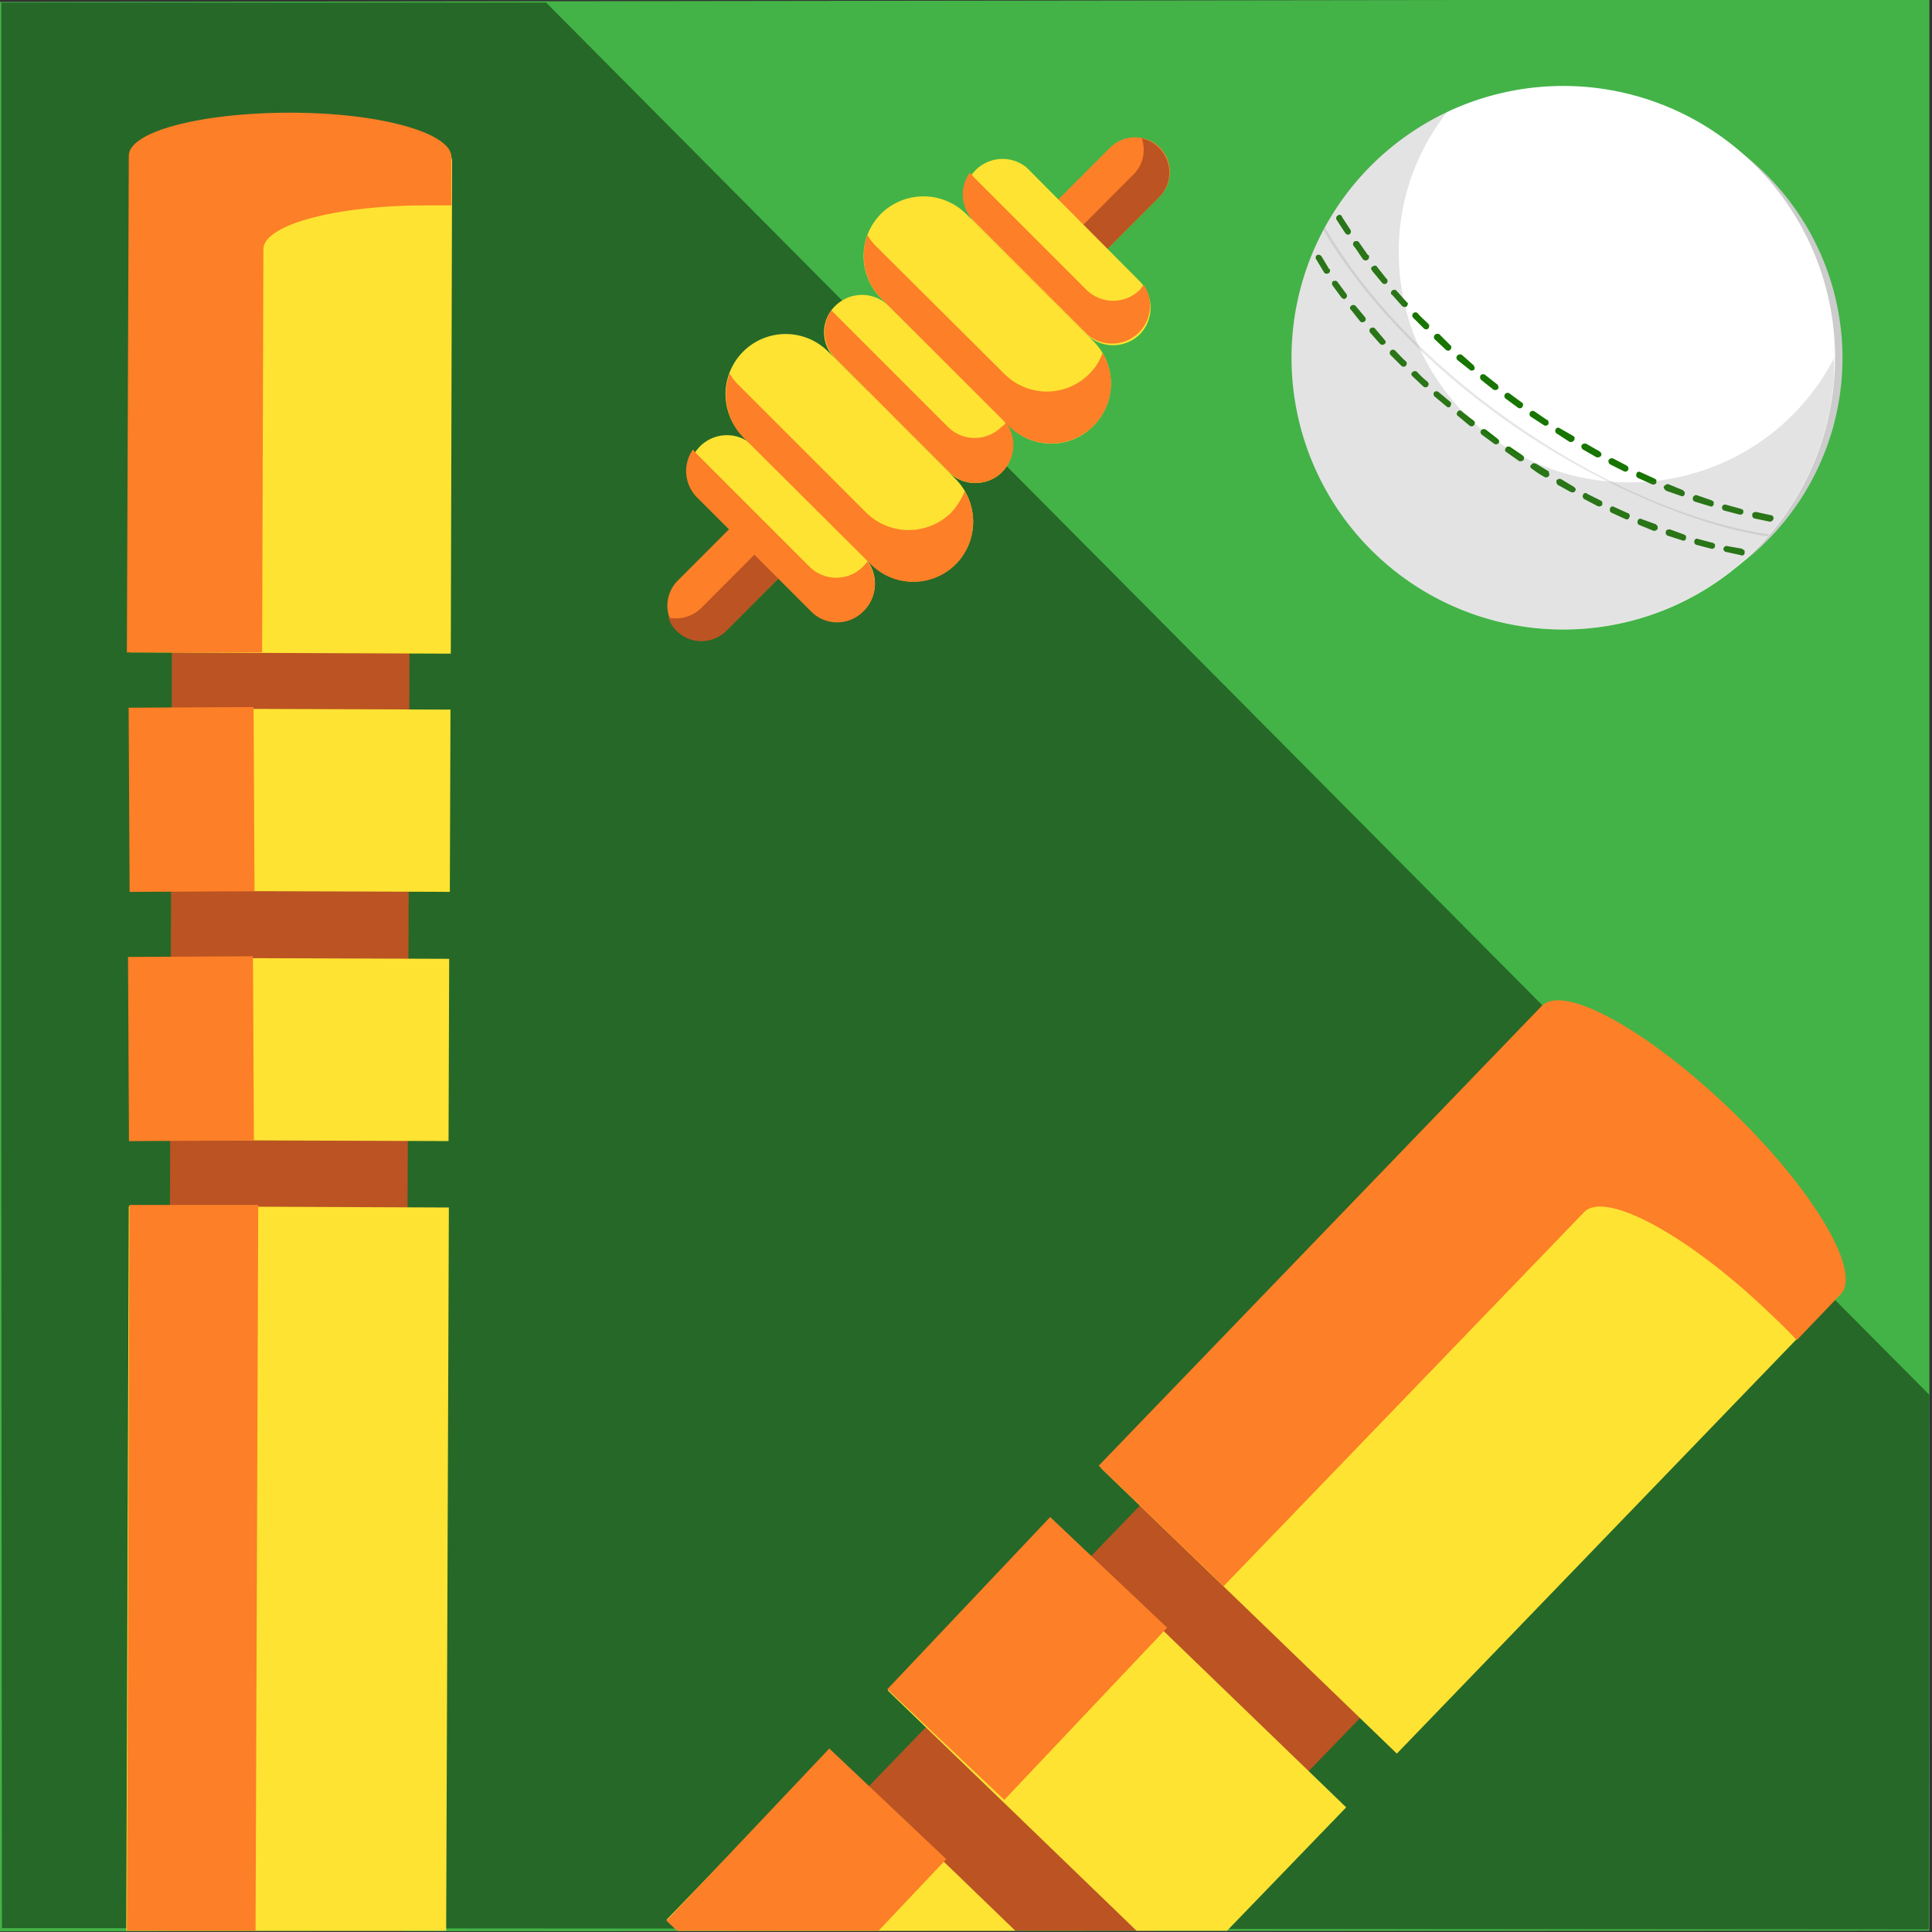 <svg xmlns="http://www.w3.org/2000/svg" viewBox="0 0 300 300"><rect x="0" y="0" width="300" height="300" fill="#333333" stroke="none"/><defs><style>.a{fill:none}.g{fill:#fd7f27}.h{fill:#bb5323}.i{fill:#fee333}.j{fill:#fff}.n{fill:#177500}</style><clipPath id="a"><path class="a" d="M.2.2v299.6h299.5V-.1L.2.2z"/></clipPath><clipPath id="b"><path class="a" d="M200.1 17.2h84.7v80.5h-84.7z"/></clipPath></defs><g style="isolation:isolate"><path fill="#43b347" d="M0 .3v299.6l299.6-.1V-.1L0 .3z"/><path fill="#266828" d="M.2.4v177.2l.1 121.8 299.2.2.1-83L84.8.4H.2z"/><g clip-path="url(#a)"><path d="M246 15.4a40.2 40.2 0 1 0 40.1 40.2A40.2 40.2 0 0 0 246 15.4" fill="#ccc"/><path class="g" d="M180.1 30.5l-67.3 67.4a5.4 5.4 0 0 1-7.6 0 5.5 5.5 0 0 1 0-7.7l67.2-67.3a5.5 5.5 0 0 1 7.7 0 5.4 5.4 0 0 1 0 7.6"/><path class="h" d="M177.3 21.5a5.4 5.4 0 0 1-1.3 5.6l-67.2 67.4a5.6 5.6 0 0 1-5 1.4 4.6 4.6 0 0 0 1.3 2.1 5.4 5.4 0 0 0 7.6 0L180 30.6a5.4 5.4 0 0 0 0-7.6 5.2 5.2 0 0 0-2.7-1.5"/><path class="i" d="M148.4 87.6a9.3 9.3 0 0 1-13.1 0l-19.9-19.8a9.3 9.3 0 0 1 13.2-13.2l19.8 19.8a9.4 9.4 0 0 1 0 13.2"/><path class="i" d="M155.6 73.3a5.9 5.9 0 0 1-8.3 0l-17.6-17.6a5.7 5.7 0 0 1 0-8.2 5.9 5.9 0 0 1 8.3 0L155.6 65a6 6 0 0 1 0 8.3"/><path class="i" d="M169.8 66.1a9.1 9.1 0 0 1-13.1 0l-19.9-19.8a9.3 9.3 0 0 1 0-13.1 9.4 9.4 0 0 1 13.2 0L169.8 53a9.3 9.3 0 0 1 0 13.1"/><path class="i" d="M177 51.9a5.9 5.9 0 0 1-8.3 0l-17.6-17.6a5.9 5.9 0 0 1 8.3-8.3l17.5 17.6a5.9 5.9 0 0 1 .1 8.3m-42.8 42.8a5.9 5.9 0 0 1-8.3 0l-17.6-17.5a5.9 5.9 0 0 1 8.3-8.3l17.6 17.6a5.9 5.9 0 0 1 0 8.2"/><path class="g" d="M134 88a5.9 5.9 0 0 1-8.3 0l-17.6-17.6-.5-.6a5.8 5.8 0 0 0 .7 7.5l17.6 17.6a5.7 5.7 0 0 0 8.2 0 5.9 5.9 0 0 0 .6-7.7l-.7.8m21.5-21.7a5.9 5.9 0 0 1-8.3 0l-17.5-17.5-.6-.6a5.8 5.8 0 0 0 .7 7.5l17.6 17.6a5.8 5.8 0 0 0 8.2 0 5.9 5.9 0 0 0 .6-7.7 2.3 2.3 0 0 1-.7.7M177 45a5.9 5.9 0 0 1-8.3 0l-17.6-17.6-.5-.6a5.8 5.8 0 0 0 .6 7.5l17.6 17.6a5.9 5.9 0 0 0 8.8-7.7l-.6.8m-29.3 34.6a9.4 9.4 0 0 1-13.2 0l-19.8-19.8a7.9 7.9 0 0 1-1.4-1.8 9.6 9.6 0 0 0 2.1 9.9l19.9 19.8a9.3 9.3 0 0 0 14.5-11.4 11.5 11.5 0 0 1-2.1 3.3"/><path class="g" d="M169.1 58.1a9.3 9.3 0 0 1-13.1 0l-19.9-19.8a8.6 8.6 0 0 1-1.4-1.8 9.4 9.4 0 0 0 2.2 9.9l19.8 19.8a9.3 9.3 0 0 0 14.5-11.4 8.4 8.4 0 0 1-2.1 3.3"/><path class="h" d="M25.1 556.734l1.6-458.897 36.9.129-1.602 458.897z"/><path class="i" d="M20.25 138.313l.1-28.3 49.6.174-.1 28.3zm-.2 38.7l.1-28.3 49.6.173-.1 28.3zM45.4 18.2c-13.7 0-24.8 3-24.8 6.7l-.3 76.4 49.7.2.2-76.4c.1-3.7-11-6.8-24.8-6.9M20 187.3l-1.5 426.5c0 3.7 11.1 6.8 24.8 6.8s24.8-2.9 24.8-6.6l1.6-426.5z"/><path class="g" d="M38.5 618.6l1.6-431.5h-20l-1.5 426.4c0 3.3 8.8 6.1 20.3 6.7a4.7 4.7 0 0 1-.4-1.6M19.877 148.593l19.4-.102.15 28.6-19.4.102zm.098-38.7l19.4-.102.15 28.6-19.4.102zM40.9 38.7c0-3.8 11.3-6.8 25.1-6.8h4.1v-7.5c0-3.8-11.2-6.9-25-6.9S20 20.4 20 24.2l-.3 77.1h21z"/><path class="h" d="M-229.958 655.205l409.849-424.41 34.168 32.996-409.848 424.41z"/><path class="i" d="M137.858 262.51l25.286-26.185 45.893 44.32-25.285 26.183zM103.5 298.107l25.285-26.184 45.894 44.319-25.286 26.184zM268.2 173.2c-12.7-12.2-25.7-19.4-29-15.9L171 228l45.9 44.3 68.2-70.7c3.3-3.4-4.2-16.2-16.9-28.4"/><path class="g" d="M103.49 298.245l25.284-26.738 18.165 17.177-25.285 26.738zm34.295-35.941l25.285-26.738 18.165 17.177-25.285 26.738zM246 188.2c3.3-3.4 16.4 3.7 29.2 16.1 1.3 1.2 2.6 2.5 3.8 3.8l6.8-7.1c3.4-3.5-4.3-16.4-17.1-28.7s-25.9-19.6-29.3-16.1l-68.8 71.4 19.4 18.7z"/><path class="j" d="M224.7 17.4a42.2 42.2 0 1 1-20.1 56.2 42.2 42.2 0 0 1 20.1-56.2"/><path d="M274.8 83l-1.3-.2c-12.3-2.1-26.2-8.4-39.2-17.6s-22.5-19.5-28.6-29.9c0 .1-.1.2-.2.4 5.9 10.1 15.8 20.8 28.6 29.8s28.4 16 40.4 17.8l.3-.3" fill="#aaa" opacity=".3"/><path class="j" d="M262.9 77.2a.5.5 0 0 0 .3.7l2.3.7a.4.4 0 0 0 .6-.3v-.4l-.3-.2-2.3-.8c-.2-.1-.5.1-.6.3m-4.2-1l2.3.8a.4.4 0 0 0 .6-.3v-.3l-.3-.3-2.2-.9c-.3-.1-.5.1-.7.3s.1.5.3.7m9.4 2.2a.5.5 0 0 0-.7.3.5.5 0 0 0 .4.6l2.3.6a.5.5 0 0 0 .6-.3v-.4l-.4-.2-2.2-.6m4 1.5a.5.5 0 0 0 .3.6l2.4.5a.6.6 0 0 0 .6-.5.4.4 0 0 0-.1-.3c0-.1-.2-.2-.3-.2l-2.3-.5c-.3 0-.6.1-.6.4m-30.5-13.3a.5.5 0 0 0 .1.7l2 1.3a.6.6 0 0 0 .7-.2.7.7 0 0 0 .1-.5l-.2-.2-2.1-1.2a.4.4 0 0 0-.6.1m4 2.5a.6.6 0 0 0 .2.7l2.1 1.2a.7.7 0 0 0 .7-.2.5.5 0 0 0 0-.5l-.2-.2-2.1-1.2a.7.7 0 0 0-.7.2m4.2 2.3a.6.6 0 0 0 .2.7l2.2 1.1a.5.5 0 0 0 .6-.2.5.5 0 0 0 0-.5l-.2-.2-2.1-1.1a.6.6 0 0 0-.7.2m7.4 3.1l-.3-.2-2.2-1a.4.4 0 0 0-.6.3.5.5 0 0 0 .2.6l2.2 1a.6.6 0 0 0 .7-.2v-.5m-47.5-38.8l-1.3-2a.4.4 0 0 0-.7-.2.5.5 0 0 0-.1.7l1.3 2a.5.5 0 0 0 .6.2.5.5 0 0 0 .2-.7m19.2 21.2a.3.3 0 0 0-.1-.2l-1.8-1.6a.6.6 0 0 0-.7.1.5.5 0 0 0 0 .7l1.9 1.5a.5.5 0 0 0 .7 0 .4.4 0 0 0 0-.5m8.8 7.8l2 1.3a.5.5 0 0 0 .7-.1.5.5 0 0 0 0-.5.2.2 0 0 0-.2-.2l-1.9-1.3a.5.5 0 0 0-.7.1.5.5 0 0 0 .1.7m-27.4-27.2a.5.5 0 0 0-.1.7c.5.6.9 1.3 1.4 2a.5.5 0 0 0 .9-.6h-.1l-1.4-2c-.1-.2-.5-.2-.7-.1m2.8 4.6l1.5 1.8a.5.5 0 0 0 .7.1.5.5 0 0 0 .1-.6.1.1 0 0 0-.1-.1l-1.5-1.9c-.1-.2-.4-.2-.7 0s-.2.4 0 .7M230 59l1.9 1.5a.6.6 0 0 0 .7-.1.4.4 0 0 0 0-.5c0-.1 0-.2-.1-.2l-1.9-1.5a.5.5 0 0 0-.7.1.6.6 0 0 0 .1.7m-4.7-5.3a.1.1 0 0 0-.1-.1l-1.7-1.7a.6.6 0 0 0-.7.1.5.5 0 0 0 0 .7l1.7 1.6c.2.2.6.2.7 0a.5.5 0 0 0 .1-.6m8.5 8.2l1.9 1.4a.5.5 0 0 0 .7-.1.9.9 0 0 0 .1-.5c-.1-.1-.1-.2-.2-.2l-1.9-1.4a.5.5 0 0 0-.6.8m-17.7-16.2l1.6 1.8a.6.6 0 0 0 .7.1.7.7 0 0 0 .2-.6h-.1l-1.6-1.8a.5.5 0 0 0-.8.6m3.3 3.5l1.7 1.7a.5.5 0 0 0 .7 0 .7.7 0 0 0 .1-.6.1.1 0 0 1-.1-.1c-.6-.6-1.2-1.1-1.7-1.7a.5.5 0 0 0-.7.7" opacity=".7"/><path class="n" d="M258.7 76.2l2.3.8a.4.4 0 0 0 .6-.3v-.3l-.3-.3-2.2-.9c-.3-.1-.5.1-.7.3s.1.5.3.7"/><path class="n" d="M258.8 76l2.2.9a.3.3 0 0 0 .4-.5c0-.1-.1-.1-.1-.2l-2.3-.8c-.1-.1-.3 0-.4.2s0 .3.2.4"/><path class="n" d="M258.8 75.9l2.3.9a.2.2 0 0 0 .2-.2h-.1l-2.2-.9h-.3a.4.4 0 0 0 .1.3m9.3 2.4a.5.5 0 0 0-.7.3.5.5 0 0 0 .4.6l2.3.6a.5.5 0 0 0 .6-.3v-.4l-.4-.2-2.2-.6"/><path class="n" d="M267.6 78.7a.4.4 0 0 0 .2.5l2.3.6a.5.5 0 0 0 .5-.3v-.2l-.2-.2-2.3-.6c-.2 0-.4.1-.4.2"/><path class="n" d="M267.7 78.8a.2.2 0 0 0 .2.2l2.3.7a.2.2 0 0 0 .2-.2.1.1 0 0 0-.1-.1l-2.3-.7-.3.2m-4.8-1.7a.5.5 0 0 0 .3.7l2.3.7a.4.4 0 0 0 .6-.3v-.4l-.3-.2-2.3-.8c-.2-.1-.5.1-.6.3"/><path class="n" d="M263.3 77.7l2.2.8.5-.2V78l-.3-.2-2.2-.7a.4.4 0 0 0-.5.2c0 .2.1.4.3.4"/><path class="n" d="M263.3 77.6l2.3.7c.1.1.2 0 .2-.1h-.1l-2.3-.8h-.2c-.1.1 0 .2.1.3m-13.5-6.3a.6.6 0 0 0 .2.7l2.2 1.1a.5.5 0 0 0 .6-.2.5.5 0 0 0 0-.5l-.2-.2-2.1-1.1a.6.6 0 0 0-.7.2"/><path class="n" d="M249.9 71.5c0 .2 0 .4.2.5l2.1 1.1c.2 0 .4 0 .5-.2v-.3l-.2-.2-2.1-1c-.2-.1-.4-.1-.5.1"/><path class="n" d="M250.1 71.6c-.1.1 0 .2.1.2l2.1 1.1c.1.1.2 0 .3-.1h-.1l-2.2-1.1c-.1-.1-.2 0-.2.1m-8.5-5.2a.5.5 0 0 0 .1.7l2 1.3a.6.6 0 0 0 .7-.2.7.7 0 0 0 .1-.5l-.2-.2-2.1-1.2a.4.4 0 0 0-.6.1"/><path class="n" d="M241.8 67.2l2 1.3a.4.4 0 0 0 .5-.2.2.2 0 0 0 0-.3h-.1l-2-1.3a.4.4 0 0 0-.5.1c-.1.2-.1.4.1.5"/><path class="n" d="M241.9 67.1l2 1.2a.2.2 0 0 0 .3 0v-.2h-.1l-2-1.3h-.3c-.1.1 0 .2.1.3m3.7 2a.6.6 0 0 0 .2.7l2.1 1.2a.7.7 0 0 0 .7-.2.5.5 0 0 0 0-.5l-.2-.2-2.1-1.2a.7.7 0 0 0-.7.2"/><path class="n" d="M245.8 69.2c-.1.2-.1.4.1.5l2.1 1.1c.1.1.4.1.4-.1a.4.4 0 0 0 .1-.3l-.2-.2-2.1-1.1a.2.2 0 0 0-.4.1"/><path class="n" d="M245.9 69.3c-.1.1 0 .2.1.2l2 1.2a.2.2 0 0 0 .3-.1h-.1l-2-1.2a.2.2 0 0 0-.3.1m11.3 5l-.3-.2-2.2-1a.4.4 0 0 0-.6.3.5.5 0 0 0 .2.6l2.2 1a.6.6 0 0 0 .7-.2v-.5"/><path class="n" d="M257 74.6l-.2-.2-2.1-.9a.4.4 0 0 0-.5.1.4.4 0 0 0 .2.5l2.2 1a.3.3 0 0 0 .4-.2.2.2 0 0 0 0-.3"/><path class="n" d="M256.9 74.7a.1.1 0 0 0-.1-.1l-2.2-1c-.1 0-.2 0-.2.1a.2.2 0 0 0 0 .3l2.2.9c.1.1.2 0 .3-.1m-19.2-10.1l2 1.3a.5.5 0 0 0 .7-.1.5.5 0 0 0 0-.5.2.2 0 0 0-.2-.2l-1.9-1.3a.5.5 0 0 0-.7.1.5.5 0 0 0 .1.7"/><path class="n" d="M237.8 64.6l2 1.3c.1.1.3.1.5-.1v-.3c0-.1-.1-.1-.1-.2l-2-1.3c-.2-.1-.4-.1-.5.1a.3.3 0 0 0 .1.5"/><path class="n" d="M237.9 64.4l2 1.4h.2c.1 0 .1-.1 0-.2a13.7 13.7 0 0 1-2-1.3h-.3c0 .1 0 .2.1.2m-28.2-28.8l-1.3-2a.4.4 0 0 0-.7-.2.5.5 0 0 0-.1.7l1.3 2a.5.5 0 0 0 .6.2.5.5 0 0 0 .2-.7"/><path class="n" d="M209.6 35.8a13.7 13.7 0 0 1-1.3-2 .4.4 0 1 0-.6.4 13.7 13.7 0 0 0 1.3 2c.1.2.3.2.5.1s.2-.3.1-.4"/><path class="n" d="M209.5 35.9h-.1l-1.2-2h-.3a.4.4 0 0 0-.1.3l1.3 2c.1.1.2.2.3.1a.3.3 0 0 0 .1-.2m19.4 20.8a.3.3 0 0 0-.1-.2l-1.8-1.6a.6.6 0 0 0-.7.1.5.5 0 0 0 0 .7l1.9 1.5a.5.5 0 0 0 .7 0 .4.4 0 0 0 0-.5"/><path class="n" d="M228.8 56.9h-.1l-1.8-1.5c-.2-.2-.4-.2-.5 0a.5.5 0 0 0 0 .5l1.9 1.5c.1.2.3.1.4 0a.6.6 0 0 0 .1-.4"/><path class="n" d="M228.7 57a.1.1 0 0 1-.1-.1l-1.8-1.5a.2.2 0 1 0-.3.3l1.8 1.5h.3c.1-.1.1-.1.1-.2m43.4 22.9a.5.5 0 0 0 .3.6l2.4.5a.6.6 0 0 0 .6-.5.4.4 0 0 0-.1-.3c0-.1-.2-.2-.3-.2l-2.3-.5c-.3 0-.6.1-.6.4"/><path class="n" d="M272.5 80.3l2.3.5c.2 0 .4-.1.4-.3v-.2a.2.2 0 0 0-.2-.2l-2.4-.4c-.2-.1-.3 0-.4.2s.1.4.3.4"/><path class="n" d="M272.5 80.2l2.4.5a.2.2 0 0 0 .2-.2h-.2l-2.3-.5a.2.2 0 0 0-.2.2c-.1.1 0 .2.1.2m-62.2-42.9a.5.5 0 0 0-.1.7c.5.6.9 1.3 1.4 2a.5.5 0 0 0 .9-.6h-.1l-1.4-2c-.1-.2-.5-.2-.7-.1"/><path class="n" d="M210.3 38.1l1.4 2a.5.5 0 0 0 .5 0c.1-.1.2-.2.1-.4a13.3 13.3 0 0 1-1.4-1.9.4.4 0 0 0-.5-.1c-.1.1-.2.4-.1.5"/><path class="n" d="M210.4 38a24.3 24.3 0 0 1 1.4 2 .2.2 0 0 0 .3 0c.1 0 .1-.1.1-.2l-1.4-1.9h-.3c-.1 0-.1.1-.1.2M230 59l1.9 1.5a.6.6 0 0 0 .7-.1.4.4 0 0 0 0-.5c0-.1 0-.2-.1-.2l-1.9-1.5a.5.5 0 0 0-.7.1.6.6 0 0 0 .1.7"/><path class="n" d="M230.1 58.9l1.9 1.4c.1.2.4.1.5 0a.3.3 0 0 0 0-.4.1.1 0 0 0-.1-.1l-1.9-1.5c-.1-.1-.3-.1-.5.1s0 .3.1.5"/><path class="n" d="M230.2 58.7l1.9 1.5h.2a.3.3 0 0 0 .1-.2h-.1l-1.9-1.5s-.2 0-.2.1-.1.2 0 .2m-4.9-5.1a.1.1 0 0 0-.1-.1l-1.7-1.7a.6.6 0 0 0-.7.1.5.5 0 0 0 0 .7l1.7 1.6c.2.2.6.2.7 0a.5.5 0 0 0 .1-.6"/><path class="n" d="M225.1 53.7l-1.7-1.7c-.2-.1-.4-.1-.5.1s-.1.3 0 .5a12.9 12.9 0 0 1 1.7 1.6h.5c.1-.1.2-.3.1-.4h-.1"/><path class="n" d="M225 53.8l-1.7-1.6a.2.2 0 0 0-.3 0c-.1 0-.1.2 0 .2l1.7 1.7h.3a.4.4 0 0 0 .1-.3h-.1m-11.9-11.7l1.5 1.8a.5.5 0 0 0 .7.1.5.5 0 0 0 .1-.6.1.1 0 0 0-.1-.1l-1.5-1.9c-.1-.2-.4-.2-.7 0s-.2.4 0 .7"/><path class="n" d="M213.2 42l1.5 1.8c.1.2.3.2.5.1a.6.6 0 0 0 .1-.4.1.1 0 0 0-.1-.1l-1.5-1.9a.4.4 0 0 0-.5.5"/><path class="n" d="M213.3 41.9l1.5 1.8h.3a.2.2 0 0 0 0-.3l-1.5-1.9a.2.2 0 1 0-.3.3m20.5 20.1l1.9 1.4a.5.5 0 0 0 .7-.1.9.9 0 0 0 .1-.5c-.1-.1-.1-.2-.2-.2l-1.9-1.4a.5.5 0 0 0-.6.8"/><path class="n" d="M233.9 61.8l1.9 1.4c.2.1.4.1.5-.1a.2.2 0 0 0 0-.3v-.2l-1.9-1.4c-.2-.1-.4-.1-.5.1s-.1.4.1.5"/><path class="n" d="M234 61.7l1.9 1.4h.3v-.2h-.1l-1.9-1.4h-.3a.4.4 0 0 0 .1.3m-17.9-16.1l1.6 1.8a.6.6 0 0 0 .7.1.7.7 0 0 0 .2-.6h-.1l-1.6-1.8a.5.5 0 0 0-.8.6"/><path class="n" d="M216.2 45.6l1.6 1.8c.2.2.4.2.5.1s.2-.3.1-.5l-1.6-1.8c-.2-.2-.4-.2-.5 0a.2.2 0 0 0-.1.4"/><path class="n" d="M216.4 45.6l1.6 1.7c0 .1.2.1.2 0s.1-.1.1-.2l-1.6-1.8h-.3c-.1 0-.1.2 0 .3m3 3.7l1.7 1.7a.5.5 0 0 0 .7 0 .7.7 0 0 0 .1-.6.1.1 0 0 1-.1-.1c-.6-.6-1.2-1.1-1.7-1.7a.5.5 0 0 0-.7.7"/><path class="n" d="M219.5 49.2l1.7 1.7a.4.4 0 0 0 .5 0 .3.3 0 0 0 0-.4l-1.7-1.8a.5.5 0 0 0-.5 0 .4.4 0 0 0 0 .5"/><path class="n" d="M219.6 49.1l1.7 1.7a.2.2 0 0 0 .3 0v-.2l-1.7-1.7h-.3a.2.2 0 0 0 0 .3m34.9 32.3l2.2.9a.6.6 0 0 0 .7-.3v-.4l-.3-.3-2.2-.8a.4.4 0 0 0-.6.3.5.5 0 0 0 .2.6"/><path class="n" d="M254.6 81.4l2.2.8c.2.1.4 0 .4-.2s.1-.2 0-.2a.2.2 0 0 0-.2-.2l-2.1-.9c-.2 0-.4 0-.5.2a.4.4 0 0 0 .2.5"/><path class="n" d="M254.7 81.2l2.1.9h.3v-.2h-.1l-2.2-.8c-.1-.1-.2 0-.2.1s0 .2.1.2m9 2.3a.4.4 0 0 0-.6.3.5.5 0 0 0 .3.6l2.3.6a.5.5 0 0 0 .6-.3v-.4l-.3-.2-2.3-.6"/><path class="n" d="M263.3 84a.4.4 0 0 0 .2.5l2.3.6a.5.5 0 0 0 .4-.3v-.2l-.3-.2-2.2-.6c-.2 0-.4.1-.4.2"/><path class="n" d="M263.4 84.1c0 .1 0 .2.1.2l2.3.6c.1.1.2 0 .2-.1a.1.1 0 0 0-.1-.1l-2.3-.7-.2.2m-4.7-1.7a.5.5 0 0 0 .3.7l2.2.7a.4.4 0 0 0 .6-.3v-.4l-.3-.2-2.2-.8c-.3 0-.6.1-.6.3"/><path class="n" d="M259 83l2.2.8.5-.2a.4.4 0 0 0-.1-.3l-.2-.2-2.2-.7c-.2-.1-.3 0-.4.2s0 .4.2.4"/><path class="n" d="M259 82.9l2.3.7c.1.1.2 0 .2-.1a.1.1 0 0 0-.1-.1l-2.2-.8h-.3c0 .1 0 .3.1.3m-13.2-6a.5.5 0 0 0 .2.6l2.1 1.1a.6.6 0 0 0 .7-.2v-.5l-.3-.2-2-1a.4.4 0 0 0-.7.2"/><path class="n" d="M245.9 76.9a.4.4 0 0 0 .2.5l2.1 1.1c.1 0 .4 0 .4-.2a.2.2 0 0 0 0-.3v-.2l-2.1-1a.4.4 0 0 0-.5.1"/><path class="n" d="M246.1 77c-.1.1 0 .2 0 .3l2.1 1a.2.2 0 0 0 .3-.1h-.1l-2.1-1.1h-.2m-8.4-4.9a.4.4 0 0 0 .2.6 13.7 13.7 0 0 0 2 1.3.5.5 0 0 0 .6-.2.4.4 0 0 0 0-.5v-.2l-2-1.2c-.3-.1-.6-.1-.7.2"/><path class="n" d="M237.9 72.7l2 1.2c.2.1.4.1.5-.1a.2.2 0 0 0 0-.3h-.1l-2-1.3a.4.4 0 0 0-.4.6"/><path class="n" d="M238 72.6l2 1.2c.1.1.2 0 .3 0v-.2h-.1l-2-1.2h-.3a.4.4 0 0 0 .1.3m3.7 1.9a.7.7 0 0 0 .2.7l2 1.1c.3.1.6.1.7-.2a.3.3 0 0 0 0-.4l-.2-.2-2-1.2a.6.6 0 0 0-.7.2"/><path class="n" d="M241.8 74.7c-.1.1 0 .3.2.4l2 1.2a.4.4 0 0 0 .5-.1v-.4h-.2l-2-1.2a.4.4 0 0 0-.5.2"/><path class="n" d="M242 74.7c-.1.1-.1.3 0 .3l2.1 1.2c.1 0 .2 0 .2-.1s.1-.1 0-.2l-2.1-1.1c-.1-.1-.2-.1-.2 0m11 5.1a.2.2 0 0 0-.2-.2l-2.2-1a.4.4 0 0 0-.6.3.5.5 0 0 0 .2.6l2.2 1a.4.4 0 0 0 .6-.3.3.3 0 0 0 0-.4"/><path class="n" d="M252.9 80l-.2-.2-2.1-.9a.4.4 0 0 0-.5.1c0 .2 0 .4.2.5l2.1.9a.4.4 0 0 0 .5-.1V80"/><path class="n" d="M252.8 80h-.1l-2.2-1c-.1-.1-.2 0-.2.1s0 .2.1.2l2.1 1c.1.1.2 0 .3-.1V80m-18.9-9.8l2 1.4a.7.7 0 0 0 .7-.2c0-.1.1-.3 0-.5l-.2-.2-1.9-1.3c-.2-.1-.6-.1-.7.2a.4.4 0 0 0 .1.6"/><path class="n" d="M234 70.1a13.7 13.7 0 0 0 2 1.3.2.2 0 0 0 .4-.1.4.4 0 0 0 .1-.3h-.2l-1.9-1.3c-.2-.1-.4-.1-.5.1s0 .3.1.4"/><path class="n" d="M234.1 70l1.9 1.3a.2.2 0 0 0 .3 0v-.2l-2-1.3a.2.2 0 0 0-.3 0 .4.4 0 0 0 .1.3m-27.6-28.3h-.1l-1.2-2a.6.6 0 0 0-.7-.2.5.5 0 0 0-.1.7l1.2 2a.5.5 0 0 0 .7.1.5.5 0 0 0 .2-.6"/><path class="n" d="M206.3 41.9l-1.2-1.9c-.1-.2-.3-.2-.5-.1a.2.2 0 0 0-.1.4l1.2 2a.3.3 0 0 0 .5.1.2.2 0 0 0 .1-.4"/><path class="n" d="M206.2 42l-1.3-2a.1.1 0 0 0-.2 0c-.1 0-.1.2-.1.3a21.4 21.4 0 0 0 1.3 1.9c0 .1.1.2.2.1a.3.3 0 0 0 .1-.2m19.1 20.5a.3.3 0 0 0-.1-.2l-1.8-1.5a.5.5 0 0 0-.7 0 .5.5 0 0 0 .1.7l1.8 1.5c.2.2.5.2.6 0s.2-.4.1-.5"/><path class="n" d="M225.2 62.6h-.1l-1.8-1.6a.4.4 0 0 0-.5 0c-.1.2-.1.4.1.5l1.8 1.5c.1.2.3.1.4 0a.6.6 0 0 0 .1-.4"/><path class="n" d="M225 62.7l-1.8-1.5a.2.2 0 0 0-.3 0 .4.4 0 0 0 .1.3l1.7 1.5a.2.2 0 0 0 .3 0c.1-.1.1-.1 0-.2m42.6 22.4c0 .2.2.5.4.5l2.3.5a.4.4 0 0 0 .6-.4v-.3l-.4-.3-2.3-.4c-.2-.1-.5.1-.6.4"/><path class="n" d="M268.1 85.6l2.3.5a.5.5 0 0 0 .4-.3c0-.1 0-.2-.1-.2a.2.2 0 0 0-.2-.2l-2.3-.5c-.2 0-.4.1-.4.3s.1.4.3.4"/><path class="n" d="M268.1 85.5l2.3.4c.1 0 .2 0 .2-.1v-.2h-.1l-2.3-.4h-.3l.2.3m-61-41.9c-.3.1-.3.4-.2.7l1.4 1.9a.6.6 0 0 0 .7.1.5.5 0 0 0 .1-.6l-1.4-1.9a.4.4 0 0 0-.6-.1"/><path class="n" d="M207.1 44.2c.4.6.9 1.2 1.3 1.9s.4.2.5.1a.4.4 0 0 0 .1-.5l-1.4-1.9c-.1-.2-.3-.2-.5-.1a.3.3 0 0 0 0 .5"/><path class="n" d="M207.2 44.1l1.4 1.9c0 .1.1.1.2 0s.1-.1.1-.2l-1.4-1.9h-.3a.2.2 0 0 0 0 .3m19.2 20.4l1.8 1.5a.5.5 0 0 0 .7-.1.7.7 0 0 0 .1-.5l-.2-.2-1.8-1.4a.4.4 0 0 0-.7.1.4.4 0 0 0 .1.6"/><path class="n" d="M226.5 64.5l1.8 1.5c.2.1.4.1.5-.1a.2.2 0 0 0 0-.3v-.2l-1.9-1.4a.4.4 0 0 0-.5 0c-.1.2-.1.4.1.5"/><path class="n" d="M226.6 64.4l1.8 1.5h.3v-.2h-.1l-1.8-1.5h-.3a.4.4 0 0 0 .1.3m-4.8-5c0-.1-.1-.1-.1-.2a12.9 12.9 0 0 1-1.7-1.6.6.6 0 0 0-.7.1.4.4 0 0 0 0 .6L221 60a.5.5 0 0 0 .7 0c.1-.1.2-.4.1-.5"/><path class="n" d="M221.6 59.4a12.9 12.9 0 0 1-1.7-1.6c-.2-.1-.4-.1-.5.1s-.1.3 0 .4l1.7 1.6c.2.2.4.2.5 0s.1-.2 0-.4"/><path class="n" d="M221.5 59.5a12.9 12.9 0 0 1-1.7-1.6h-.3c-.1 0-.1.2 0 .2l1.7 1.6a.2.2 0 0 0 .3 0v-.2M209.7 48l1.5 1.9a.5.5 0 0 0 .7 0c.2-.1.2-.4.1-.6l-1.5-1.8a.5.5 0 0 0-.7 0c-.2.1-.2.4-.1.6"/><path class="n" d="M209.9 47.9a13.3 13.3 0 0 0 1.4 1.9.4.4 0 0 0 .5 0c.1-.1.2-.3.1-.4l-1.5-1.8a.4.4 0 0 0-.5 0c-.1.1-.2.3 0 .4"/><path class="n" d="M210 47.9l1.5 1.8h.2c.1-.1.1-.1.1-.2l-1.5-1.8a.2.2 0 0 0-.3.3m20.1 19.5l1.9 1.4a.5.5 0 0 0 .7-.1.4.4 0 0 0 0-.5l-.2-.2-1.8-1.4a.6.6 0 0 0-.7.1.5.5 0 0 0 .1.7"/><path class="n" d="M230.2 67.4l1.9 1.4c.1.1.3 0 .5-.1v-.3c0-.1-.1-.1-.1-.2a13.3 13.3 0 0 1-1.9-1.4.4.4 0 0 0-.5.1c-.1.2-.1.4.1.5"/><path class="n" d="M230.3 67.3l1.9 1.4c.1 0 .2 0 .2-.1s.1-.1 0-.2l-1.9-1.4h-.3a.4.4 0 0 0 .1.3m-17.5-15.6l1.5 1.7a.5.5 0 0 0 .7 0c.2-.1.2-.3.1-.5l-1.6-1.9a.5.5 0 0 0-.7 0c-.2.1-.2.5 0 .7"/><path class="n" d="M212.9 51.6l1.5 1.7c.2.2.4.2.5 0s.2-.2.1-.4h-.1l-1.5-1.8a.5.5 0 0 0-.5 0 .3.3 0 0 0 0 .5"/><path class="n" d="M213 51.5l1.6 1.7h.2c.1 0 .1-.1.1-.2h-.1l-1.5-1.8a.2.2 0 0 0-.3.3m2.9 3.6l1.7 1.7a.5.5 0 0 0 .7 0 .6.6 0 0 0 .1-.6.1.1 0 0 1-.1-.1c-.6-.5-1.1-1.1-1.6-1.6a.5.5 0 0 0-.8.6"/><path class="n" d="M216.1 55l1.6 1.7h.5a.6.6 0 0 0 .1-.4h-.1l-1.7-1.6a.2.2 0 0 0-.4-.1c-.2.2-.2.4 0 .5"/><path class="n" d="M216.2 54.9l1.6 1.7a.2.2 0 0 0 .3 0c0-.1.1-.2 0-.2l-1.7-1.6c0-.1-.2-.1-.2-.1a.2.2 0 0 0 0 .3"/><g clip-path="url(#b)" opacity=".2"><path d="M253 74.9a35.7 35.7 0 0 1-35.8-35.7 34.8 34.8 0 0 1 7.6-21.9 42.2 42.2 0 1 0 60.1 38.3v-.2A35.7 35.7 0 0 1 253 74.9" fill="#757575"/></g></g></g></svg>